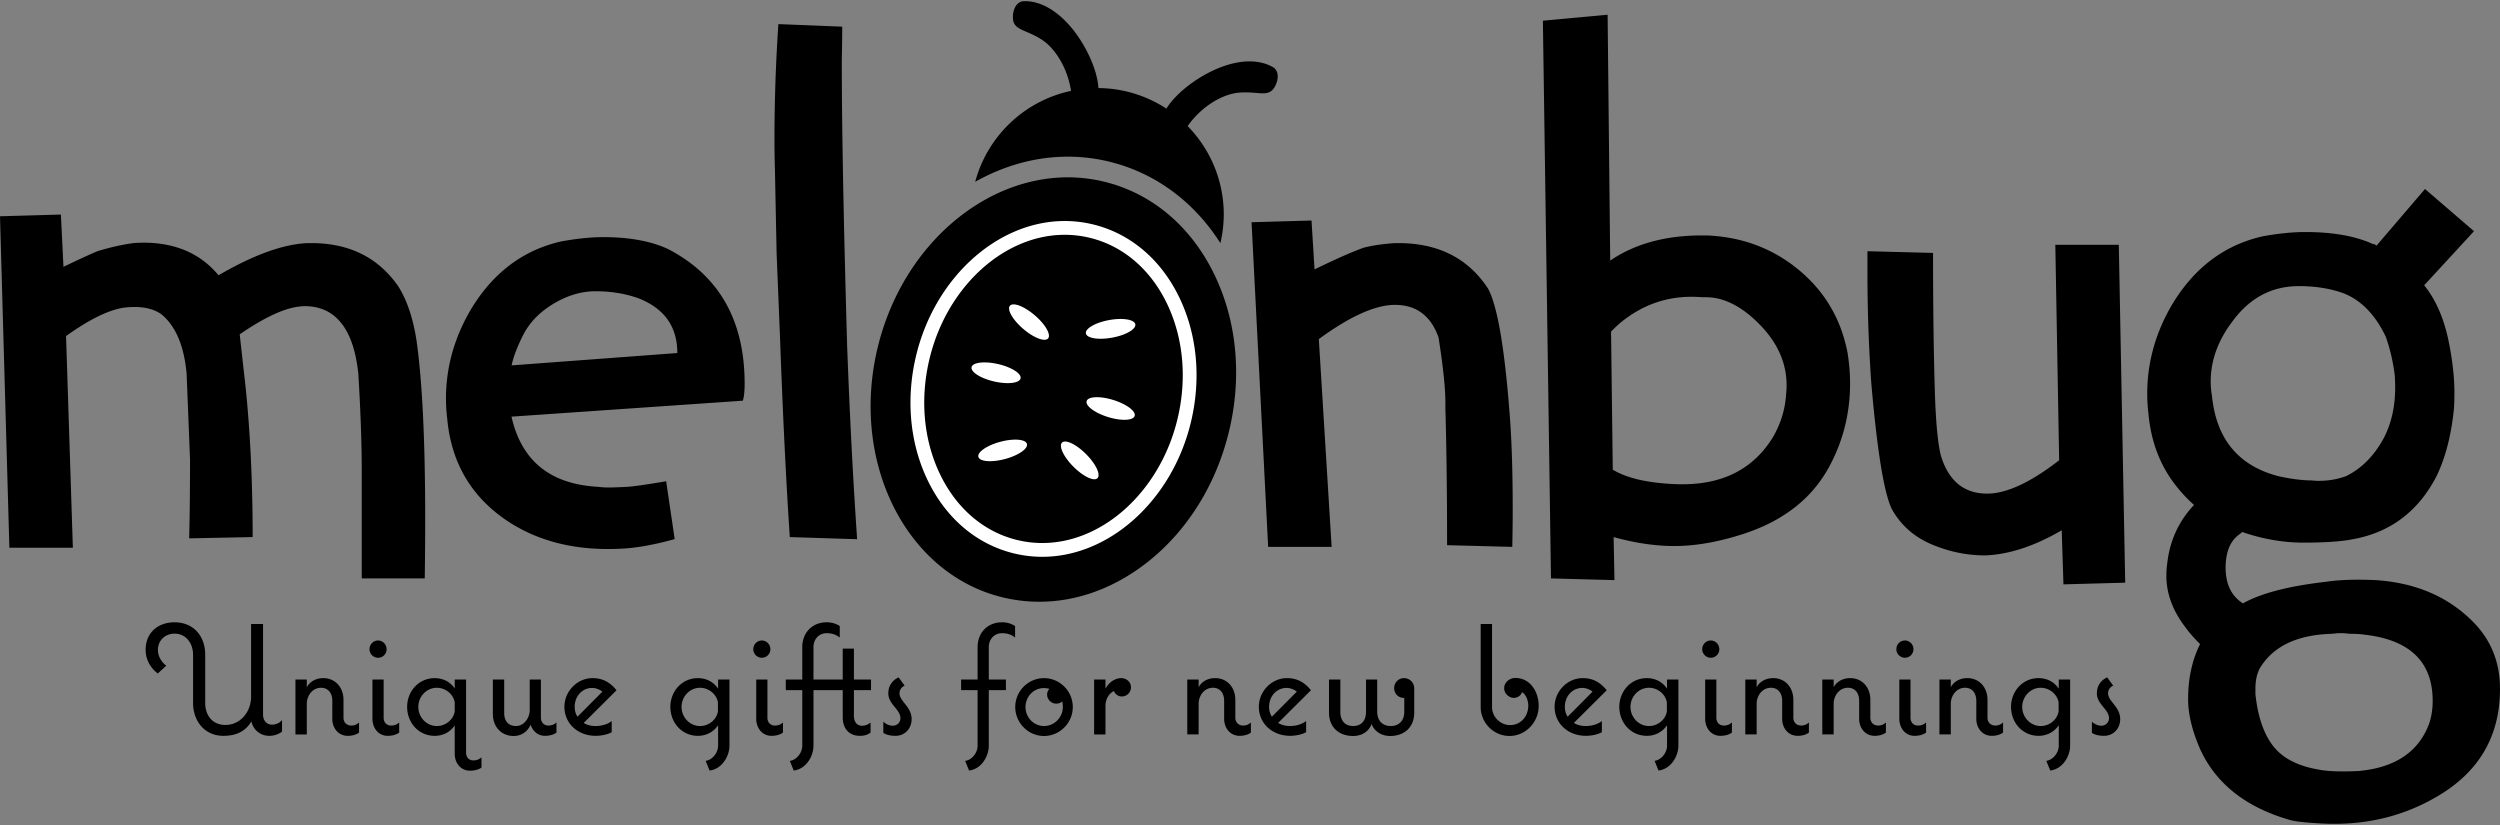 <svg xmlns="http://www.w3.org/2000/svg" viewBox="0 0 500 165">
	<rect x="0" y="0" width="500" height="165" fill="#808080" stroke="none"/>
	<title>Melonbug — Unique gifts for new beginnings</title>
  <path d="M170.785 135.906h3.422v2.116h-3.422v5.194c0 .996.497 1.929 1.586 1.929a2.53 2.53 0 0 0 1.742-.653v2.022c-.622.497-1.368.653-2.146.653-2.24 0-3.422-1.555-3.422-3.702v-5.443h-5.85v11.105c0 2.24-1.586 4.729-3.951 4.976l-.777-1.927c1.399-.187 2.488-1.649 2.488-3.049v-11.105h-3.297v-2.116h3.297v-6.5c0-2.863 1.991-4.947 4.883-4.947.964 0 1.835.249 2.613.747v2.302c-.778-.622-1.618-.871-2.613-.871-1.586 0-2.644 1.244-2.644 2.769v6.5h5.85v-6.189h2.24v6.189Zm-27.164 0h2.271v13.22c0 2.24-1.617 4.729-3.982 4.976l-.777-1.927c1.4-.218 2.488-1.649 2.488-3.049v-4.074c-.933 1.368-2.395 2.115-4.043 2.115-3.204 0-5.506-2.644-5.506-5.785 0-3.111 2.302-5.755 5.506-5.755 1.648 0 3.111.716 4.043 2.116v-1.836Zm-.031 4.605c-.217-1.556-1.742-2.956-3.577-2.956-2.084 0-3.701 1.773-3.701 3.827s1.617 3.825 3.701 3.825c1.866 0 3.36-1.4 3.577-2.954v-1.742Zm80.677-4.885c-1.369 0-2.551.934-3.173 2.116v-1.836h-2.271v10.981h2.271v-5.91c.093-1.244.684-2.271 1.68-2.769.28.654.902 1.089 1.586 1.089 1.026 0 1.835-.84 1.835-1.835 0-1.027-.871-1.836-1.929-1.836Zm-28.747-6.22v6.5h-3.297v2.116h3.297v11.105c0 1.4-1.089 2.862-2.488 3.049l.777 1.927c2.364-.248 3.951-2.736 3.951-4.976v-11.105h3.422v-2.116h-3.422v-6.5c0-1.525 1.057-2.769 2.644-2.769.995 0 1.835.249 2.613.871v-2.302a4.744 4.744 0 0 0-2.613-.747c-2.893 0-4.883 2.084-4.883 4.947Zm-41.443.435c0-.933-.747-1.742-1.711-1.742s-1.711.809-1.711 1.742.777 1.711 1.711 1.711c.964 0 1.711-.778 1.711-1.711Zm26.851 7.279-1.213-1.649c-1.306.622-2.053 1.742-2.053 3.203 0 2.178 2.426 3.203 2.426 4.978 0 .84-.684 1.493-1.524 1.493-.684 0-1.368-.311-1.897-.809v2.24c.715.467 1.617.591 2.457.591 1.866 0 3.204-1.493 3.204-3.329 0-2.487-2.426-3.576-2.426-5.163 0-.715.404-1.244 1.026-1.555Zm-27.442 6.438v-7.652h-2.24v7.87c0 1.773 1.151 3.391 3.048 3.391.778 0 1.618-.156 2.302-.653v-2.022c-.466.435-.995.622-1.617.622-.933 0-1.493-.685-1.493-1.556Zm61.072-2.146c0 3.142-2.582 5.785-5.754 5.785s-5.755-2.644-5.755-5.785c0-3.173 2.582-5.786 5.755-5.786s5.754 2.614 5.754 5.786Zm-1.991 0c0-.374-.031-.747-.125-1.12-.311.28-.746.435-1.182.435-.995 0-1.835-.809-1.835-1.804 0-.436.155-.84.466-1.151a4.638 4.638 0 0 0-1.12-.156c-2.084 0-3.67 1.743-3.67 3.796s1.617 3.794 3.702 3.794 3.763-1.742 3.763-3.794Zm-143.868 2.146v-3.576c0-2.489-1.617-4.356-4.043-4.356-1.431 0-2.644.654-3.297 1.805v-1.525h-2.271v10.981h2.271v-6.345c.125-1.587 1.213-2.987 2.862-2.987 1.431 0 2.24 1.089 2.24 2.613v3.609c0 1.773 1.151 3.391 3.111 3.391.715 0 1.586-.156 2.239-.653v-2.022c-.466.435-.995.622-1.524.622-.995 0-1.587-.685-1.587-1.556Zm-16.088-.591v-18.166h-2.395v14.558c0 2.985-2.115 5.629-5.132 5.629-2.613 0-4.044-1.927-4.044-4.416v-9.643c0-3.701-2.333-6.47-6.128-6.47-3.359 0-5.785 2.116-5.785 5.507 0 1.896.933 3.607 2.426 4.727l1.711-1.555c-.995-.747-1.68-1.898-1.68-3.172 0-1.898 1.462-3.236 3.328-3.236 2.333 0 3.701 1.991 3.701 4.2v9.643c0 3.607 2.271 6.594 6.066 6.594 2.426 0 4.386-.809 5.599-2.893.374 1.742 1.835 2.893 3.577 2.893.809 0 1.711-.218 2.551-.84v-2.333c-.466.622-1.275.933-2.053.933-1.089 0-1.742-.933-1.742-1.96Zm70.692-4.914-6.563 6.532c.654.404 1.462.622 2.364.622 1.026 0 2.271-.249 3.235-.995v2.238c-.995.529-2.271.716-3.204.716-3.515 0-6.252-2.427-6.252-5.816 0-3.08 2.551-5.725 5.63-5.725 2.053 0 3.546.871 4.79 2.427Zm-2.83.28c-.529-.436-1.338-.747-2.022-.747-2.084 0-3.514 1.742-3.514 3.765 0 .746.186 1.431.56 1.991l4.977-5.008Zm-43.153-8.492c0-.933-.747-1.742-1.711-1.742s-1.711.809-1.711 1.742.777 1.711 1.711 1.711c.964 0 1.711-.778 1.711-1.711Zm30.862 13.717v-7.652h-2.239v6.346c-.124 1.493-1.213 2.954-2.738 2.954-1.586 0-2.364-1.089-2.364-2.582v-6.719H98.57v6.906c0 2.456 1.617 4.385 4.168 4.385 1.524 0 2.8-.871 3.391-2.271.435 1.4 1.555 2.24 2.862 2.24.778 0 1.649-.156 2.302-.653v-2.022c-.466.435-.995.622-1.617.622-.902 0-1.493-.685-1.493-1.556Zm273.922 0v-7.652h-2.24v7.87c0 1.773 1.151 3.391 3.049 3.391.778 0 1.618-.156 2.302-.653v-2.022c-.466.435-.995.622-1.617.622-.934 0-1.494-.685-1.494-1.556Zm-305.375 0v-7.652h-2.24v7.87c0 1.773 1.151 3.391 3.048 3.391.778 0 1.618-.156 2.302-.653v-2.022c-.466.435-.995.622-1.617.622-.933 0-1.493-.685-1.493-1.556Zm17.949 8.523c.623 0 1.151-.186 1.618-.622v2.053c-.654.467-1.493.622-2.302.622-1.898 0-3.049-1.586-3.049-3.358v-5.692c-.933 1.368-2.364 2.084-4.012 2.084-3.204 0-5.506-2.644-5.506-5.785 0-3.111 2.302-5.755 5.506-5.755 1.68 0 3.08.716 4.012 2.054v-1.774h2.271v14.62c0 .871.529 1.555 1.462 1.555Zm-3.732-11.57c-.217-1.556-1.742-2.956-3.577-2.956-2.084 0-3.702 1.773-3.702 3.827s1.617 3.825 3.702 3.825c1.866 0 3.36-1.4 3.577-2.954v-1.742Zm320.808-4.605h2.271v13.22c0 2.24-1.618 4.729-3.982 4.976l-.778-1.927c1.4-.218 2.489-1.649 2.489-3.049v-4.074c-.933 1.368-2.395 2.115-4.043 2.115-3.203 0-5.505-2.644-5.505-5.785 0-3.111 2.302-5.755 5.505-5.755 1.649 0 3.111.716 4.043 2.116v-1.836Zm-.031 4.605c-.218-1.556-1.742-2.956-3.578-2.956-2.084 0-3.701 1.773-3.701 3.827s1.618 3.825 3.701 3.825c1.867 0 3.36-1.4 3.578-2.954v-1.742Zm-67.857-10.67c0-.933-.746-1.742-1.711-1.742s-1.711.809-1.711 1.742.778 1.711 1.711 1.711c.965 0 1.711-.778 1.711-1.711Zm-22.527 8.212-6.563 6.532c.653.404 1.462.622 2.364.622 1.027 0 2.271-.249 3.236-.995v2.238c-.996.529-2.271.716-3.203.716-3.516 0-6.252-2.427-6.252-5.816 0-3.08 2.551-5.725 5.629-5.725 2.054 0 3.547.871 4.79 2.427Zm-2.831.28c-.529-.436-1.337-.747-2.022-.747-2.084 0-3.514 1.742-3.514 3.765 0 .746.186 1.431.56 1.991l4.976-5.008Zm24.766 5.225v-7.652h-2.24v7.87c0 1.773 1.151 3.391 3.049 3.391.778 0 1.618-.156 2.302-.653v-2.022c-.466.435-.995.622-1.617.622-.934 0-1.494-.685-1.494-1.556Zm-9.865-7.652h2.271v13.22c0 2.24-1.618 4.729-3.981 4.976l-.778-1.927c1.4-.218 2.489-1.649 2.489-3.049v-4.074c-.933 1.368-2.395 2.115-4.043 2.115-3.203 0-5.505-2.644-5.505-5.785 0-3.111 2.302-5.755 5.505-5.755 1.649 0 3.111.716 4.043 2.116v-1.836Zm-.031 4.605c-.218-1.556-1.742-2.956-3.578-2.956-2.084 0-3.702 1.773-3.702 3.827s1.618 3.825 3.702 3.825c1.867 0 3.36-1.4 3.578-2.954v-1.742Zm49.316-10.67c0-.933-.746-1.742-1.711-1.742s-1.711.809-1.711 1.742.778 1.711 1.711 1.711c.965 0 1.711-.778 1.711-1.711Zm-8.62 13.717v-3.576c0-2.489-1.617-4.356-4.043-4.356-1.431 0-2.644.654-3.298 1.805v-1.525h-2.271v10.981h2.271v-6.345c.125-1.587 1.214-2.987 2.862-2.987 1.431 0 2.24 1.089 2.24 2.613v3.609c0 1.773 1.151 3.391 3.111 3.391.716 0 1.587-.156 2.24-.653v-2.022c-.467.435-.995.622-1.524.622-.996 0-1.587-.685-1.587-1.556Zm23.429 0v-3.576c0-2.489-1.617-4.356-4.043-4.356-1.431 0-2.644.654-3.298 1.805v-1.525h-2.271v10.981h2.271v-6.345c.125-1.587 1.214-2.987 2.862-2.987 1.431 0 2.24 1.089 2.24 2.613v3.609c0 1.773 1.151 3.391 3.111 3.391.716 0 1.587-.156 2.24-.653v-2.022c-.467.435-.995.622-1.524.622-.996 0-1.587-.685-1.587-1.556Zm-38.83 0v-3.576c0-2.489-1.617-4.356-4.043-4.356-1.431 0-2.644.654-3.298 1.805v-1.525h-2.271v10.981h2.271v-6.345c.125-1.587 1.214-2.987 2.862-2.987 1.431 0 2.24 1.089 2.24 2.613v3.609c0 1.773 1.151 3.391 3.111 3.391.716 0 1.587-.156 2.24-.653v-2.022c-.467.435-.995.622-1.524.622-.996 0-1.587-.685-1.587-1.556Zm-55.629-7.963c-1.12 0-2.209.871-2.209 2.054 0 1.026.934 1.927 1.929 1.927.778 0 1.493-.529 1.618-1.151.902.498 1.275 1.805 1.275 2.707 0 2.209-1.555 3.887-3.638 3.887-1.96 0-3.609-1.648-3.609-3.607v-16.611h-2.271v16.611c0 3.172 2.613 5.785 5.754 5.785 3.203 0 5.848-2.705 5.848-6.034 0-2.676-1.587-5.568-4.698-5.568Zm119.599 1.525-1.213-1.649c-1.307.622-2.054 1.742-2.054 3.203 0 2.178 2.427 3.203 2.427 4.978 0 .84-.684 1.493-1.524 1.493-.685 0-1.369-.311-1.898-.809v2.24c.715.467 1.618.591 2.458.591 1.866 0 3.203-1.493 3.203-3.329 0-2.487-2.427-3.576-2.427-5.163 0-.715.405-1.244 1.027-1.555Zm-160.452.933-6.563 6.532c.653.404 1.462.622 2.364.622 1.027 0 2.271-.249 3.234-.995v2.238c-.995.529-2.271.716-3.203.716-3.514 0-6.252-2.427-6.252-5.816 0-3.08 2.551-5.725 5.63-5.725 2.053 0 3.545.871 4.79 2.427Zm-2.831.28c-.529-.436-1.338-.747-2.022-.747-2.085 0-3.516 1.742-3.516 3.765 0 .746.187 1.431.56 1.991l4.978-5.008Zm-12.291 5.225v-3.576c0-2.489-1.617-4.356-4.043-4.356-1.431 0-2.644.654-3.297 1.805v-1.525h-2.271v10.981h2.271v-6.345c.125-1.587 1.213-2.987 2.862-2.987 1.431 0 2.24 1.089 2.24 2.613v3.609c0 1.773 1.151 3.391 3.111 3.391.715 0 1.586-.156 2.239-.653v-2.022c-.466.435-.995.622-1.524.622-.995 0-1.587-.685-1.587-1.556Zm33.725-7.932c-1.089 0-1.96.903-1.96 1.991 0 1.183.934 2.023 2.022 1.96v2.769c0 1.68-.933 2.862-2.705 2.862-1.742 0-2.707-1.182-2.707-2.862v-6.439h-2.24v6.47c0 1.649-.84 2.831-2.582 2.831-1.711 0-2.551-1.182-2.551-2.831v-6.47H265.8v6.626c0 2.893 1.96 4.665 4.821 4.665 1.649 0 3.111-.809 3.701-2.395.56 1.555 2.085 2.395 3.702 2.395 2.862 0 4.821-1.773 4.821-4.665v-4.852c0-1.12-.871-2.054-2.053-2.054ZM84.953 115.683c.057-4.148.086-8.094.086-11.844 0-15.565-.573-27.437-1.718-35.619-.687-4.544-1.917-8.208-3.69-10.992-4.008-5.737-9.789-8.607-17.344-8.607h-.685c-4.853.171-10.819 2.315-17.898 6.434-3.605-4.346-8.614-6.519-15.024-6.519-.666 0-1.333.029-1.998.085-2.165.282-4.553.818-7.161 1.608-1 .396-3.275 1.44-6.828 3.132l-.518-10.45L0 43.253l1.875 66.294h12.697l-1.363-42.339c4.864-3.471 8.843-5.378 11.94-5.72.663-.056 1.27-.085 1.824-.085 2.166 0 3.935.484 5.304 1.451 2.849 2.334 4.532 6.289 5.046 11.865l.683 17.16c0 6.317-.057 11.582-.17 15.793l12.697-.256c0-10.698-.461-20.602-1.382-29.708l-1.209-10.842c4.899-3.357 8.857-5.206 11.877-5.549a8.009 8.009 0 0 1 1.11-.085c2.897 0 5.226.996 6.987 2.988 1.988 2.219 3.239 5.717 3.749 10.498.454 7.567.682 13.997.682 19.287v21.677h12.61Zm158.001-60.607c-4.64-9.688-12.437-16.327-21.954-18.696-19.326-4.811-39.685 9.904-45.383 32.797-5.697 22.895 5.389 45.435 24.715 50.245 2.49.619 5.014.925 7.538.925 7.119 0 14.24-2.437 20.617-7.149 8.386-6.196 14.505-15.633 17.227-26.575 2.722-10.939 1.742-22.145-2.762-31.547Zm-94.025 21.666c0 1.492-.121 2.626-.361 3.396L102.3 83.33c1.988 8.843 7.754 13.52 17.298 14.032a17.15 17.15 0 0 0 2.77.129c.993-.028 2.058-.071 3.195-.129 1.419-.113 3.976-.482 7.669-1.108l1.704 11.563c-3.92 1.094-7.357 1.726-10.311 1.899a54.172 54.172 0 0 1-3.068.087c-7.272 0-13.634-1.656-19.087-4.971-7.843-4.856-12.184-11.883-13.024-21.082a33.1 33.1 0 0 1-.251-4.027c0-6.327 1.704-12.346 5.113-18.054 4.431-7.233 10.424-11.697 17.979-13.393 3.124-.565 5.908-.848 8.351-.848 5.339 0 9.714.819 13.123 2.457 10.11 5.31 15.167 14.261 15.167 26.857Zm-13.464-6.135c0-5.3-2.614-8.957-7.839-10.975-2.614-.921-5.453-1.382-8.521-1.382-2.784 0-5.538.806-8.265 2.414-2.727 1.61-4.744 3.622-6.05 6.035-1.25 2.414-2.075 4.539-2.471 6.378l33.147-2.47Zm19.855-20.026.682 16.872c.567 15.623 1.221 28.943 1.96 39.964l13.464.426c-.819-11.929-1.483-24.796-1.995-38.6-.716-24.825-1.073-43.855-1.073-57.092.056-2.499.085-4.772.085-6.817l-12.768-.512a343.88 343.88 0 0 0-.781 22.837c0 1.989.027 3.977.085 5.965l.341 16.957Zm147.22 51.085c0-7.323-.198-13.537-.593-18.647-1.016-13.395-2.459-21.824-4.33-25.287-3.971-6.074-9.953-9.111-17.948-9.111h-.681c-2.496.171-4.596.481-6.297.933-2.213.791-5.474 2.233-9.785 4.325l-.601-9.774-11.996.341 3.32 64.931h12.696l-2.561-41.561c6.234-4.558 11.309-6.839 15.22-6.839 4.276 0 7.185 2.17 8.725 6.51.912 5.825 1.368 10.166 1.368 13.021v1.286c.225 7.767.338 16.847.338 27.241l13.041.342c.055-2.685.084-5.254.084-7.711Zm108.525-52.704.767 43.094c-5.738 4.447-10.539 6.669-14.401 6.669-4.659 0-7.754-2.564-9.288-7.696-.625-2.678-1.022-7.125-1.192-13.337-.228-7.752-.342-16.787-.342-27.106l-13.122-.342v4.105c0 7.496.255 14.909.767 22.234 1.192 13.742 2.575 22.174 4.146 25.297 1.797 3.181 4.436 5.51 7.917 6.987 3.48 1.475 7.046 2.214 10.697 2.214 4.771-.17 9.882-1.845 15.329-5.027l.347 10.822 12.349-.341-1.278-67.573h-12.698Zm88.933 88.825c0 9.674-4.392 16.96-13.175 21.856-6.026 3.414-12.671 5.123-19.935 5.123-.971 0-1.939-.03-2.909-.086-3.024-.17-5.021-.398-5.99-.683-8.729-2.505-14.691-7.172-17.884-14-1.656-3.757-2.482-7.143-2.482-10.159 0-4.16.799-7.835 2.398-11.026-1.212-1.187-2.219-2.344-3.027-3.473-2.479-3.277-3.717-6.666-3.717-10.167 0-.865.058-1.702.173-2.509.518-4.553 2.305-8.444 5.36-11.673a28.63 28.63 0 0 1-3.595-3.821c-3.18-4.018-5.019-8.828-5.522-14.43a32.457 32.457 0 0 1-.249-3.989c0-6.338 1.706-12.365 5.121-18.083 4.437-7.243 10.441-11.714 18.011-13.411 3.128-.566 5.946-.849 8.451-.849 5.549 0 10.052.797 13.508 2.386.283 0 .538.114.764.341L485 37.801l9.8 8.436-9.965 10.822c2.374 2.929 4.031 6.786 4.97 11.574.717 3.606 1.077 6.928 1.077 9.969 0 1.028-.028 2.028-.083 3-.505 5.259-1.655 9.774-3.448 13.547-3.646 7.089-9.225 11.321-16.74 12.691-2.298.459-5.608.687-9.925.687-4.034 0-8.125-.711-12.274-2.131l-.355.341c-1.958 1.307-2.934 3.574-2.934 6.802 0 3.284 1.153 5.663 3.461 7.137 3.631-2.03 9.163-3.468 16.595-4.313 1.816-.283 3.999-.422 6.552-.422 1.069 0 2.194.028 3.375.084 7.987.511 14.485 3.288 19.493 8.332 3.601 3.626 5.4 8.104 5.4 13.433ZM455.685 95.24c2.572.565 4.801.845 6.688.845.457.056.913.084 1.372.084 1.926 0 3.737-.31 5.438-.929 3.114-1.521 5.635-4.055 7.559-7.603 1.529-2.927 2.294-6.307 2.294-10.135 0-.789-.03-1.605-.084-2.45-.342-2.703-.935-5.265-1.785-7.688-2.151-4.504-5.041-7.432-8.664-8.785-2.606-.901-5.466-1.352-8.581-1.352h-.17c-5.384 0-9.795 2.338-13.23 7.011-2.921 3.829-4.381 7.856-4.381 12.079 0 .959.084 1.916.256 2.874.858 8.615 5.288 13.966 13.289 16.048Zm30.85 44.94c0-7.807-4.558-12.223-13.673-13.249-.676-.114-1.66-.17-2.954-.17a11.799 11.799 0 0 0-3.46 0c-6.866.17-11.648 2.394-14.349 6.667-.676 1.138-1.012 2.564-1.012 4.272v1.112c.452 4.388 1.598 7.807 3.44 10.259 1.841 2.447 4.801 4.044 8.879 4.786 1.302.284 3.057.428 5.267.428.951 0 1.983-.03 3.102-.086 7.325-.684 12.021-3.875 14.09-9.573.447-1.368.67-2.85.67-4.445Zm-137.739-33.435c-5.035 1.641-9.675 2.462-13.918 2.462-3.798 0-7.849-.597-12.155-1.79l.17 8.607-12.697-.341-1.62-111.542 12.946-1.193.518 49.168c4.931-3.351 11.023-5.027 18.276-5.027h1.019c7.07.285 13.208 2.581 18.412 6.887s8.456 9.825 9.758 16.554c.338 2.112.51 4.165.51 6.161 0 5.83-1.33 11.264-3.989 16.301-3.396 6.511-9.139 11.094-17.231 13.755Zm8.522-29.454c.056-4.461-1.672-8.523-5.184-12.184-3.684-3.832-7.396-5.719-11.136-5.662h-.51a29.195 29.195 0 0 0-2.211-.086c-4.874 0-9.294 1.488-13.261 4.461-.793.573-1.729 1.402-2.805 2.489l.341 27.627c2.946 1.773 7.366 2.746 13.261 2.917h.68c8.216 0 14.252-3.145 18.106-9.437 1.588-2.746 2.465-5.663 2.635-8.752.056-.457.084-.915.084-1.372ZM222 32.368c9.11 2.267 16.792 7.971 22.08 16.255a25.31 25.31 0 0 0 .672-5.713c0-6.891-2.758-13.134-7.226-17.697 2.983-4.217 7.224-6.391 10.13-6.669 1.432-.137 2.617-.04 3.568.04 1.542.129 2.655.221 3.437-.792.553-.717 1.05-1.983.83-3.067-.117-.581-.433-1.033-.915-1.306-2.524-1.425-5.842-1.518-9.6-.267-4.72 1.572-9.676 5.259-11.697 8.574a25.169 25.169 0 0 0-13.597-4.111c-.209-3.878-2.868-9.497-6.318-13.114-2.732-2.866-5.738-4.353-8.604-4.263-.553.015-1.045.265-1.422.724-.701.854-.856 2.205-.703 3.099.216 1.26 1.242 1.701 2.664 2.31.878.376 1.969.844 3.171 1.637 2.36 1.556 4.978 5.282 5.739 10.169-9.311 1.97-16.724 9.051-19.17 18.182 5.728-3.221 12.048-5.025 18.526-5.025 2.841 0 5.679.348 8.435 1.034Z"/>
  <path fill="#fff" d="M235.966 59.707c-3.627-7.657-9.722-12.905-17.164-14.778a23.999 23.999 0 0 0-5.856-.726c-13.384 0-25.862 11.225-29.669 26.692-2.131 8.659-1.365 17.524 2.159 24.962 3.627 7.657 9.723 12.906 17.164 14.778 1.913.482 3.884.726 5.856.726 13.384 0 25.862-11.225 29.669-26.692 2.131-8.658 1.365-17.523-2.159-24.962Zm-.518 24.303c-3.508 14.251-14.859 24.594-26.992 24.594-1.746 0-3.49-.216-5.184-.642-6.628-1.668-12.077-6.386-15.345-13.285-3.253-6.867-3.953-15.079-1.973-23.123 3.508-14.251 14.86-24.594 26.992-24.594 1.746 0 3.49.216 5.184.642 6.628 1.668 12.077 6.386 15.345 13.285 3.253 6.867 3.953 15.078 1.973 23.123Zm-30.061 4.778c.254.952-1.713 2.303-4.394 3.018-2.68.714-5.059.521-5.312-.431-.254-.952 1.713-2.303 4.393-3.018 2.68-.714 5.059-.521 5.313.431Zm4.228-21.1c-.642.748-2.868-.11-4.974-1.915-2.105-1.806-3.292-3.876-2.651-4.624.642-.748 2.869.109 4.974 1.915s3.292 3.876 2.651 4.624Zm-10.799 8.605c-2.703-.622-4.716-1.904-4.495-2.865.221-.96 2.591-1.235 5.295-.613 2.703.622 4.716 1.905 4.495 2.865-.221.96-2.591 1.235-5.295.613Zm28.247-11.433c.179.969-1.887 2.163-4.615 2.667s-5.084.127-5.263-.842c-.179-.969 1.887-2.163 4.615-2.667s5.084-.127 5.263.842Zm-.134 18.325c-.291.941-2.676 1.04-5.325.22-2.65-.82-4.562-2.248-4.27-3.19.291-.941 2.676-1.04 5.325-.22s4.562 2.248 4.27 3.19Zm-9.716 7.635c1.959 1.964 2.981 4.12 2.283 4.816-.698.696-2.851-.332-4.81-2.296-1.959-1.964-2.981-4.12-2.283-4.816.698-.696 2.851.332 4.81 2.296Z"/>
</svg>